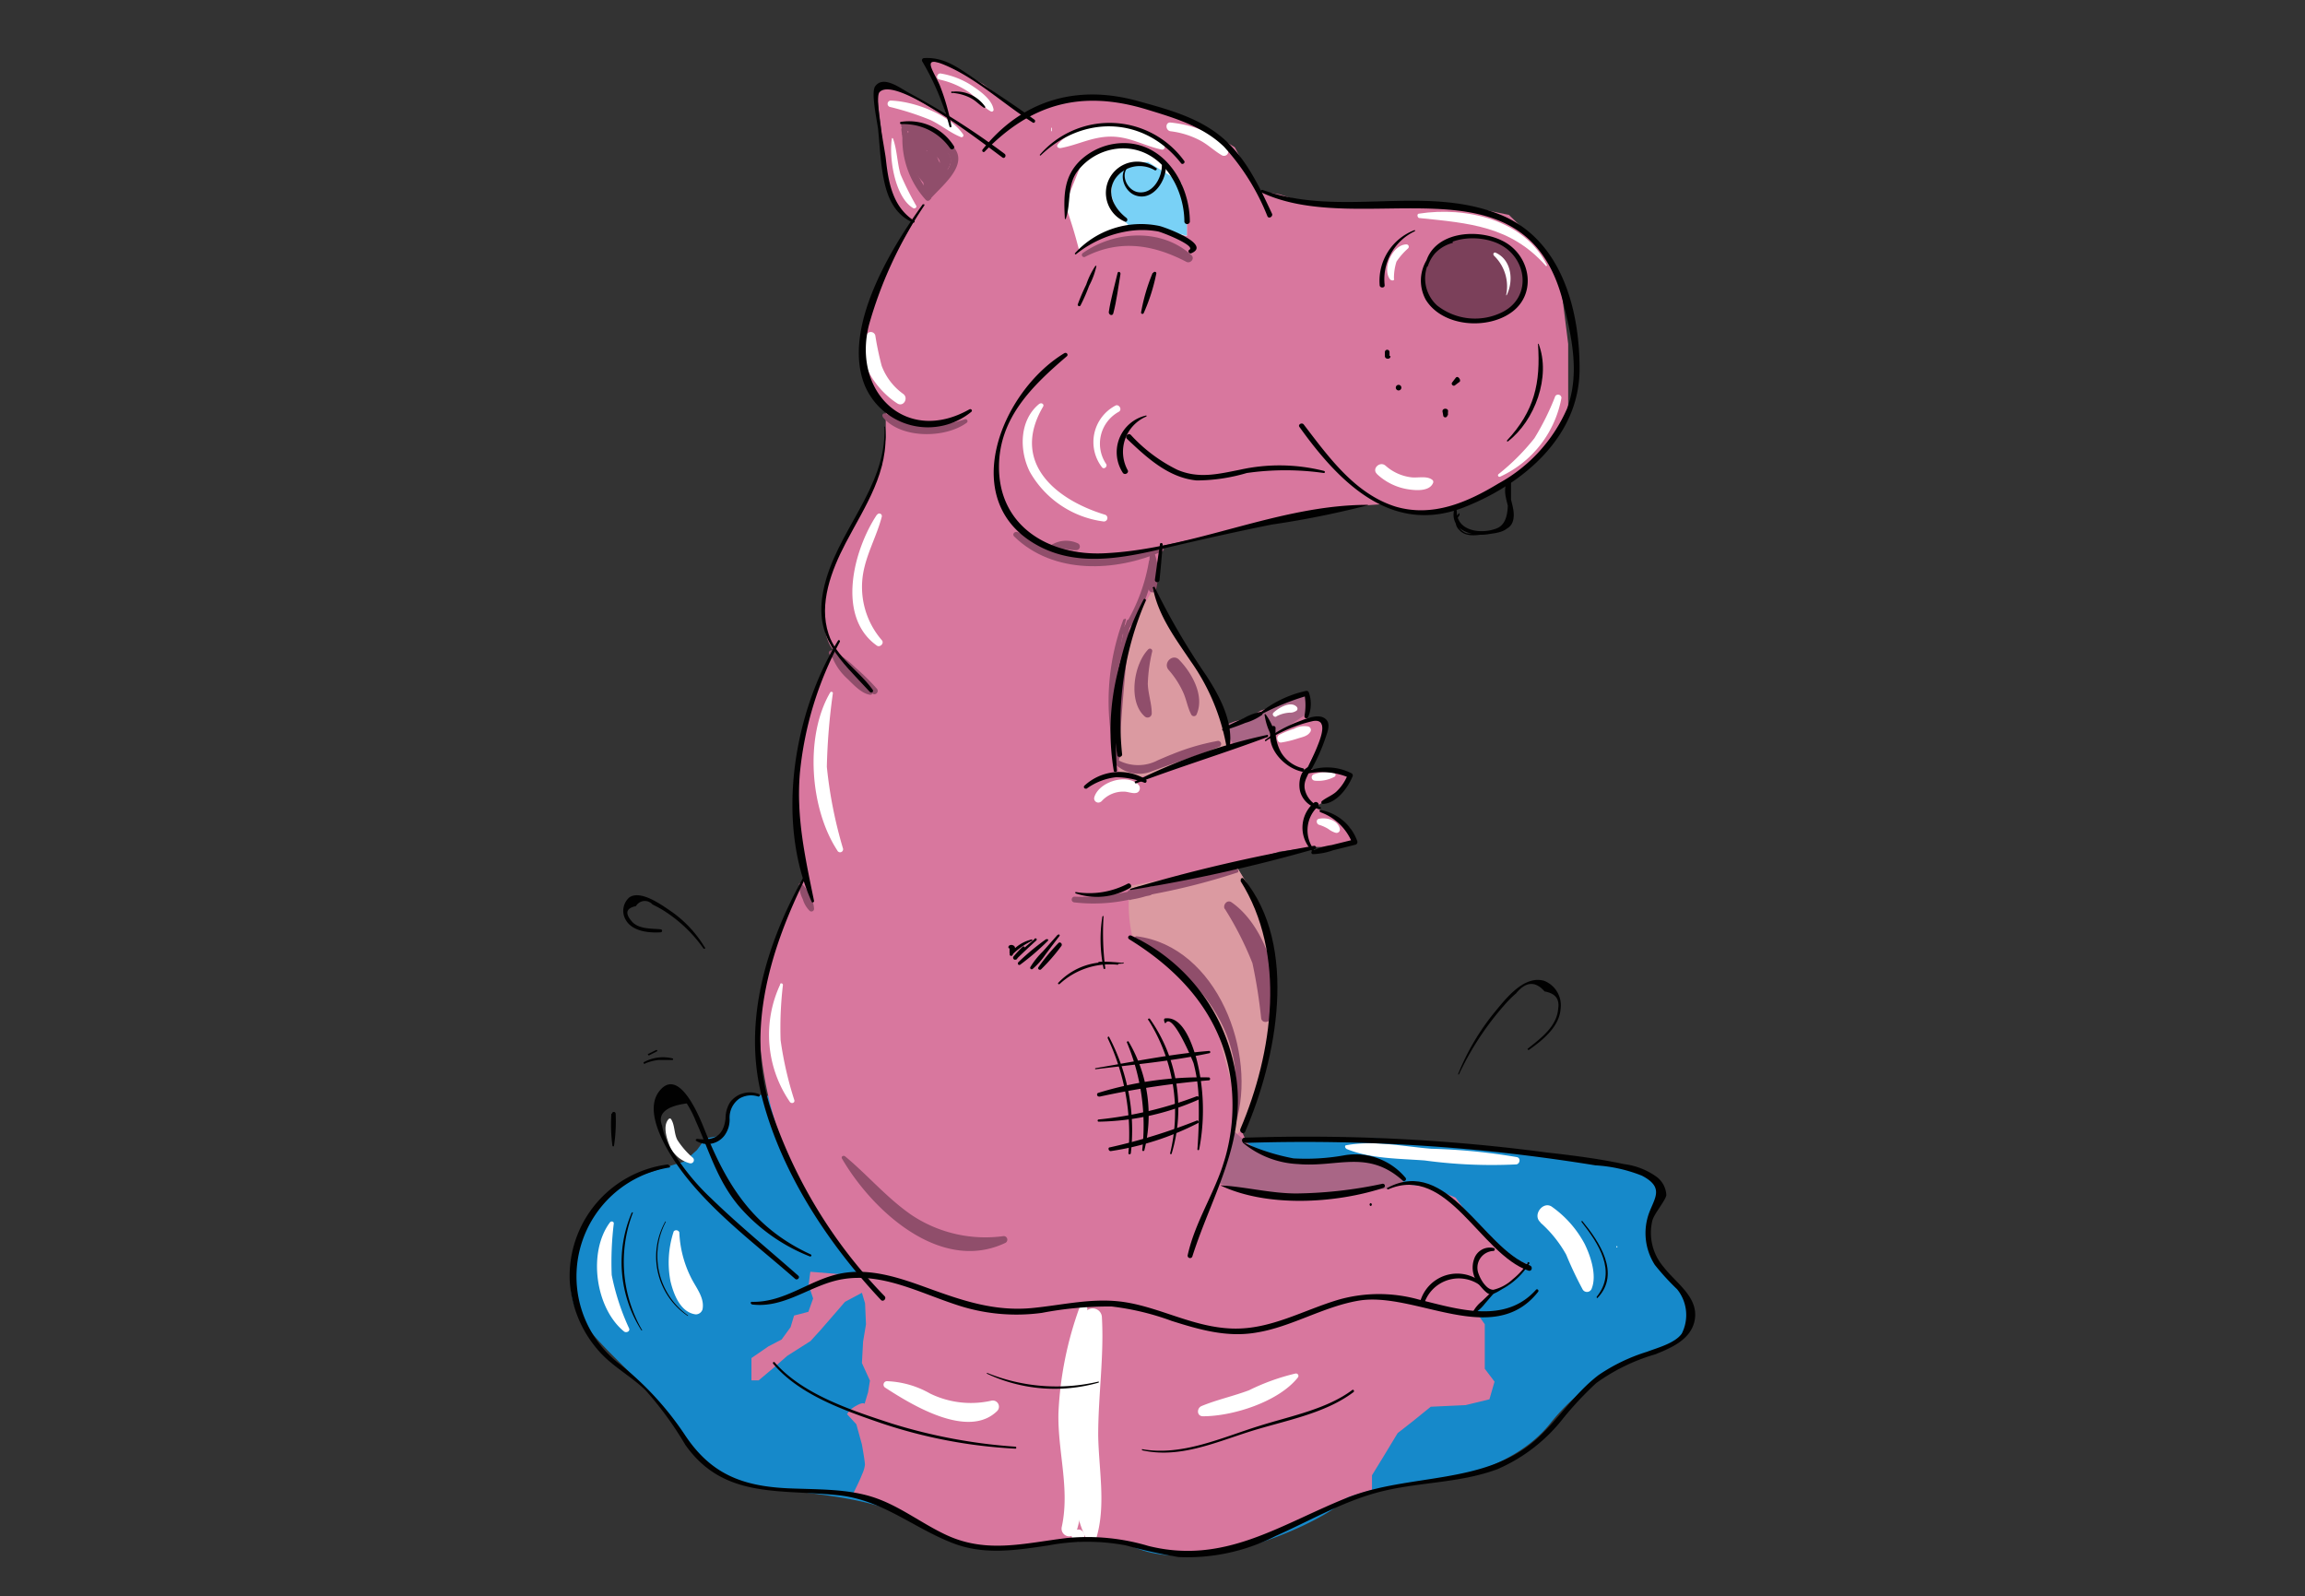 <svg id="illustration" xmlns="http://www.w3.org/2000/svg" viewBox="0 0 198.43 137.43"><rect x="0" y="0" width="198.43" height="137.43" fill="#333333" stroke="none"/><defs><style>.cls-1{fill:#1689ca;}.cls-2{fill:#d8779e;}.cls-3{fill:#db9aa1;}.cls-4{fill:#a96686;}.cls-5{fill:#fff;}.cls-6{fill:#7b405a;}.cls-7{fill:#79d1f6;}.cls-8{fill:#904e6b;}.cls-9{fill:#010101;}</style></defs><path class="cls-1" d="M65.78,94.31l-1.09-.16-1.22.38-.79,1.15-.09,1.24-.48.83L60.73,98,60,99l-1.11,1-1.36.41-3.12,1-1.8,1.21-2.19,2.61s-2.52,5-.52,8.12,6.09,5.84,8.41,9.66,3.77,4.66,10.25,5.39,8,1.41,10.6,2.8,4.56,2.52,12.85,1.44c6.28-.5,4.47,1.18,9.8,1.31s12-3.13,13.57-4.5,6.31-1.51,9.39-2.16,6.6-2.1,8.72-4.8a18.37,18.37,0,0,1,7.09-5.38c1.78-.64,5-1.08,5.1-3.93s-3.21-3-3.74-6.14,1.82-3.46.83-5.1-11.59-2.91-11.59-2.91L118.44,98l-11.09.32Z"/><path class="cls-2" d="M100,47l6.93-1.49,7.46-1.77,4.61-.34a8,8,0,0,0,4.16.81c2.15-.27,6.78-2.73,6.78-2.73l3.88-3.79L135,35.41V29.6l-.63-5-1.73-3.44L129.9,18.5l-4.34-.89-3.72-.12-5.22.19-4.12-.19-2.36-.76-1.84-.3-2-3.75-2.86-1.77L98.89,9.23l-3.22-.64L93,8.27l-3.49,1-1.36.68-3.49-2.7L83.05,6.4l-1.79-1-1.71-.18.77,1.36L81,8.25l.5,1.82-1.42-.84L78,8,76.72,7.4l-1.18.08,0,1.11.29,2.32L76,12.68l.28,2.44.42,1.61.93,1.58,1,.77-1.36,2.39-1.41,3.07L75,26.68l-.57,2.12-.19,1.85.38,2.21.89,1.57.74,1v2.23L75.92,40l-.51,1.47-1.36,2.75s-2.84,4-3.11,7.48.88,4.33.88,4.33-3.06,5.28-3.12,10.15a64.09,64.09,0,0,0,.62,9.31s-3.91,7.64-4,11.08a32.84,32.84,0,0,0,5.45,18.6c4.93,7.22,3.41,4.62,3.41,4.62l1.82.07,2.67.93,3.28,1.19,2.59.75,2.36.28,4.82-.49,2.86-.29h3.16l1.21.66,3.55,1.1,2.6.55h3l2.74-.74L113,113l3.2-1,2.22-.29,2.45.26,4.32,1.06H127l1.35-1.64,1.56-.78,1.7-1.73-2.3-.94-1.55-1.55-2.46-3.3-2.32-.94-2.08-.21-1.43-1.53-2.18-.6-2.46.1-2.74.22-3.23-.72-1.5-1-.45-1,1.21-3.06,1.07-4.48.35-2.7V82.16l-.74-2.62-.57-2-1.87-3.07,3.79-1.16,3-.4h1.65l1.8-.46-.4-1.18-1.4-1-1.65-.76,1.65-1,1.11-1.21.29-.6-1.86-.36-1.86-.14.94-1.76L114,63l-.36-1.18H112.5l.15-1.16-.15-1-2,.65-1.27.63-.71.24-1.1.63-1.09.28-.61.23-1.15-2.48-1.44-2.4-1.34-2L100,52.27l-.63-1.66.28-2.13Z"/><polygon class="cls-3" points="99.33 50.61 97.9 53.07 96.62 57.24 96.39 60.68 96 64.12 96.39 66.72 98.17 66.9 100.67 66.14 104.54 64.95 105.73 64.33 105.09 61.21 103.16 57.47 101.34 54.65 99.71 51.66 99.33 50.61"/><path class="cls-3" d="M97.29,76.26a11.8,11.8,0,0,0,.17,4.27,15.23,15.23,0,0,1,7.09,7.24l1.78,6.76L106.09,98l.81-.73,1.32-3.49,1-4,.35-5.26-.74-5-1.44-3.38-1-1.65Z"/><polygon class="cls-4" points="106.14 97.31 108 98.93 110.14 99.6 112.08 100.03 114.82 99.81 117.28 99.71 118.68 99.93 119.98 100.58 120.89 101.84 119.46 102.33 116.62 102.61 112.34 102.99 109.59 102.99 108.22 102.7 106.35 102.36 104.93 101.84 105.31 100.15 106.09 98.04 106.14 97.31"/><polygon class="cls-4" points="105.74 62.35 107.44 61.84 109.25 60.97 112.5 59.69 112.5 61.44 110.47 62.8 108.63 63.52 106.35 64.33 105.74 63.4 105.74 62.35"/><path class="cls-5" d="M92.9,21.56a40.94,40.94,0,0,0-1.21-3.95l1.47-3.67,2.3-1.26,1.39-.16,1.82.45,1.53,1,1.52,1.86.45,1.81v2.68l-1.86-.43-1.84-.27-2.1.27-1.48.43Z"/><path class="cls-6" d="M126.06,20.38A3.6,3.6,0,0,0,122.49,24c.1,1.74,1.29,3.74,4.46,3.66s4.68-2.22,4.45-3.61S130.21,20.19,126.06,20.38Z"/><polygon class="cls-7" points="97.35 19.59 96.16 18.35 95.65 16.73 95.8 15.31 97.14 14.12 98.83 13.94 101.3 15.48 102.17 17.61 102.17 20.29 100.31 19.86 98.47 19.59 97.35 19.59"/><path class="cls-2" d="M69.61,110.62l.39,1.16-.41,1.15-1.23.32-.3,1-.77,1.06-1.15.6-1.45,1v1.92h.62l1.32-1.11,1.14-1,2-1.27.83-.91L72,112.93l.74-.86,1.46-.78.27.91.08,1.8-.25,1.5-.1,1.84.69,1.51-.16,1-.3,1s-.1-.19-.71.16a2,2,0,0,0-.8.73l.8.87.48,1.74s.26,1.45.26,1.74a2.72,2.72,0,0,1-.26.86c-.13.39-.8,1.72-.8,1.72l2.62,1,3.17,1.43,3.18,1.71,3.57.58,3.85-.6,2.91-.3h2.92l3.57.83,3.92.48,4.27-.86,4.73-2.07,4-2,2-.63V127l1-1.63,1.21-2,1.28-1,1.57-1.27,3-.14,2.05-.5.44-1.52-.84-1.11V114l-.76-1.07h-1.78l-2.77-.74-3-.41h-2.65L113,113l-43.24-3.52Z"/><path class="cls-5" d="M92.92,112.59a30.58,30.58,0,0,0-1.8,9c-.09,3.33,1,6.53.29,9.83a.66.66,0,0,0,1.28.35c1-3.24-.17-5.54.1-8.76.29-3.5,1.08-6.8.81-10.37a.35.35,0,0,0-.68-.09Z"/><path class="cls-5" d="M94.4,132.34c.82-2.83.18-5.89.14-8.8,0-3.38.51-6.77.32-10.12a.79.79,0,0,0-1.55-.21c-.93,3.31-.84,6.91-.89,10.33,0,3-.29,6.19,1.09,8.92a.49.49,0,0,0,.89-.12Z"/><path class="cls-5" d="M92.6,131.73l-.1.05c-.58.28-.06,1.2.51.87l.1-.05c.57-.32.07-1.16-.51-.87Z"/><path class="cls-5" d="M52.51,105.23c-1.92,2.56-1.26,7.38,1.21,9.39.18.15.54,0,.44-.26a20.29,20.29,0,0,1-1.5-4.6,27.45,27.45,0,0,1,.18-4.44c0-.19-.24-.22-.33-.09Z"/><path class="cls-5" d="M58,106a8.49,8.49,0,0,0-.28,4.3c.28,1.16.87,2.68,2.17,2.85a.61.61,0,0,0,.59-.44c.19-1-.56-1.85-1-2.74a9.58,9.58,0,0,1-1-3.89A.29.29,0,0,0,58,106Z"/><path class="cls-5" d="M76.21,119.46c2.26,1.47,7.14,4.47,9.64,2a.53.53,0,0,0-.51-.88,8,8,0,0,1-5.28-.62,8.1,8.1,0,0,0-3.7-1.06.3.3,0,0,0-.15.56Z"/><path class="cls-5" d="M103.57,121.92c2.57,0,6.51-1.25,8.16-3.34a.21.21,0,0,0-.2-.34,18.68,18.68,0,0,0-4,1.44c-1.35.51-2.76.81-4.09,1.36-.43.18-.43.88.12.88Z"/><path class="cls-5" d="M132.6,105.24a10.5,10.5,0,0,1,2.23,2.77,32,32,0,0,0,1.42,3,.43.43,0,0,0,.78-.1c.45-1.14-.1-2.79-.62-3.84a9.24,9.24,0,0,0-2.79-3.17c-.76-.57-1.74.7-1,1.33Z"/><path class="cls-5" d="M139.19,107.38a.05.05,0,0,0,0-.1.05.05,0,1,0,0,.1Z"/><path class="cls-5" d="M115.9,98.9c2.07.86,4.52.83,6.75,1a43,43,0,0,0,7.85.34c.33,0,.46-.55.08-.63a51.82,51.82,0,0,0-7.37-.72c-2.39-.19-4.94-.75-7.31-.3-.16,0-.12.24,0,.29Z"/><path class="cls-5" d="M76.59,9.2a24.32,24.32,0,0,1,3.51,1.13c.92.43,1.7,1.11,2.64,1.48a.16.16,0,0,0,.18-.23c-1.16-1.73-4.25-2.87-6.26-2.92a.28.28,0,0,0-.07.54Z"/><path class="cls-5" d="M80.83,6.84a7.18,7.18,0,0,1,2.55,1.07c.69.47,1.2,1.3,1.92,1.68a.16.16,0,0,0,.23-.18c-.14-.82-1.08-1.51-1.73-1.95A7,7,0,0,0,81,6.33c-.33-.06-.48.44-.14.51Z"/><path class="cls-5" d="M76.78,11.92c-.27,1.66.26,5.08,1.84,6,.12.07.32-.05.26-.2A25.71,25.71,0,0,1,77.52,15c-.29-1-.29-2.1-.65-3.09,0,0-.09-.05-.09,0Z"/><path class="cls-5" d="M90.49,11v.29s.05,0,.06,0V11s-.07,0-.07,0Z"/><path class="cls-5" d="M91.23,12.76c1.53-.26,2.78-1,4.41-1s2.86.8,4.38,1.12a.22.22,0,0,0,.2-.36c-1.74-2.23-7.39-2.29-9.17-.08a.18.18,0,0,0,.18.29Z"/><path class="cls-5" d="M100.78,11.3a7.32,7.32,0,0,1,2.53.79c.69.36,1.23.91,1.9,1.29a.37.37,0,0,0,.49-.5c-1-1.5-3.25-2.16-4.92-2.33-.49-.05-.47.69,0,.75Z"/><path class="cls-5" d="M120,24a4.66,4.66,0,0,1,.22-1.48,5.91,5.91,0,0,1,1-1.14.2.2,0,0,0-.14-.34c-1.18,0-2.13,2.07-1.42,3,.09.12.34.15.36,0Z"/><path class="cls-5" d="M122.19,18.77c4.28.44,7.86.69,10.89,4.12,0,.05.11,0,.09-.07-1.93-3.92-7-5.05-11-4.43-.23,0-.15.36,0,.38Z"/><path class="cls-5" d="M128.6,22a3.65,3.65,0,0,1,1.06,3.4s0,.05.05,0c.59-1.19.45-3-.94-3.64a.14.14,0,0,0-.17.22Z"/><path class="cls-5" d="M133.89,34.1a22.29,22.29,0,0,1-1.8,3.63A19.22,19.22,0,0,1,129,40.82a.13.13,0,0,0,.13.22,9.3,9.3,0,0,0,5.29-6.79.29.29,0,0,0-.53-.15Z"/><path class="cls-5" d="M96,34.93a3.55,3.55,0,0,0-1.13,5.3c.17.21.49-.06.36-.28a3.13,3.13,0,0,1,1.08-4.5c.34-.19,0-.72-.31-.52Z"/><path class="cls-5" d="M89.5,34.74c-1.75,1.39-1.78,4-.85,5.87A8.56,8.56,0,0,0,95,44.89a.3.3,0,0,0,.16-.57C90.79,43,87,39.76,89.8,35c.11-.2-.14-.36-.3-.24Z"/><path class="cls-5" d="M77.74,33.9a5.24,5.24,0,0,1-1.84-2.41,25.93,25.93,0,0,1-.55-2.62.4.4,0,0,0-.73-.09c-1.13,2.16.88,4.84,2.63,5.95.53.34,1-.48.49-.83Z"/><path class="cls-5" d="M118.55,40.82a5.05,5.05,0,0,0,2.6,1.29c.65.11,1.89.23,2.21-.52a.22.22,0,0,0-.07-.29c-.47-.36-1.24-.14-1.8-.21a4.06,4.06,0,0,1-2.21-1c-.5-.43-1.22.28-.73.72Z"/><path class="cls-5" d="M75.49,44.31c-2,3-3.53,8.77,0,11.27.26.18.64-.19.44-.45a7,7,0,0,1-1.62-5.79c.3-1.71,1.17-3.2,1.6-4.86a.22.22,0,0,0-.4-.17Z"/><path class="cls-5" d="M71.47,59.61c-2.21,3.77-1.75,10,.61,13.6a.26.26,0,0,0,.48-.2,38,38,0,0,1-1.38-7,54,54,0,0,1,.52-6.34c0-.12-.17-.16-.23-.06Z"/><path class="cls-5" d="M67.18,84.72A10.21,10.21,0,0,0,68,94.86c.13.18.45.09.38-.16a30.37,30.37,0,0,1-1.18-5.16,31.47,31.47,0,0,1,.2-4.75.14.14,0,0,0-.26-.07Z"/><path class="cls-5" d="M57.59,96.31c-.54.52-.23,1.59,0,2.18a2.6,2.6,0,0,0,1.79,1.65.28.28,0,0,0,.27-.47,7,7,0,0,1-1.34-1.54c-.29-.56-.21-1.28-.54-1.79a.13.13,0,0,0-.21,0Z"/><path class="cls-5" d="M94.81,69a2.49,2.49,0,0,1,2-.85c.37,0,1.14.38,1.3-.18a.43.43,0,0,0-.11-.42c-1-1-3.42-.25-3.8,1.1a.36.36,0,0,0,.59.35Z"/><path class="cls-5" d="M110.3,63.92a9,9,0,0,0,1.43-.35c.41-.13.84-.19,1.08-.58a.31.31,0,0,0-.18-.45,1.84,1.84,0,0,0-1.23.2,8,8,0,0,0-1.28.52c-.29.16-.18.7.18.66Z"/><path class="cls-5" d="M109.86,61.68a2.79,2.79,0,0,1,1.13-.33,1,1,0,0,0,.65-.19.23.23,0,0,0,0-.3c-.52-.57-1.6.1-2,.48-.19.17.05.45.26.34Z"/><path class="cls-5" d="M113.13,67.2a3,3,0,0,0,1.77-.34.18.18,0,0,0,0-.29,3,3,0,0,0-1.8.09.28.28,0,0,0,.07.54Z"/><path class="cls-5" d="M113.54,71a3.45,3.45,0,0,1,.81.36,1.9,1.9,0,0,0,.63.33.29.29,0,0,0,.36-.35c-.17-.74-1.14-1-1.8-.85-.27.06-.22.43,0,.51Z"/><path class="cls-8" d="M97.32,77.45a8.77,8.77,0,0,0,2.27-.65c.3-.11.16-.59-.13-.48a8.94,8.94,0,0,0-2.19,1c-.07,0-.06.18,0,.17Z"/><path class="cls-8" d="M97.3,77.2A15.4,15.4,0,0,1,99,77.1L98.7,77l.08,0c.41.3.81-.53.27-.65a2.35,2.35,0,0,0-1.88.3c-.2.14-.16.53.13.5Z"/><path class="cls-8" d="M92.38,77.67a14.33,14.33,0,0,0,6.06-.55,56.47,56.47,0,0,0,8.06-2c.14,0,.14-.29,0-.28-4.74.3-9.22,2.58-14,2.35-.27,0-.34.42-.07.47Z"/><path class="cls-8" d="M97.75,81c2.51,1.79,4.86,3,6.61,5.72,2.09,3.17,2.35,6.29,1.85,10,0,.11.13.15.16,0,1.89-6-1.55-15.23-8.52-16.12-.23,0-.25.28-.1.38Z"/><path class="cls-8" d="M72.49,99.75c2.62,4.49,8.49,9.9,14.07,7.24a.31.31,0,0,0-.16-.58,11.46,11.46,0,0,1-7.89-1.79c-2.12-1.45-3.79-3.44-5.75-5.07-.15-.12-.38,0-.27.2Z"/><path class="cls-8" d="M90.45,47.26a10.17,10.17,0,0,0,1.1,0c.38,0,.75.13,1.12.1a.31.31,0,0,0,.15-.57,2.39,2.39,0,0,0-2.48.24c-.11.1,0,.25.11.26Z"/><path class="cls-8" d="M87.31,46.19c3.39,3.29,8.72,3.05,12.78,1.26.21-.09.06-.45-.16-.37-4.38,1.61-8.21.47-12.32-1.27-.24-.11-.52.17-.3.38Z"/><path class="cls-8" d="M76,35.91c1.55,1.88,5.36,1.84,7.21.49a.17.17,0,0,0-.13-.31,10,10,0,0,1-3.69.5,20.22,20.22,0,0,1-3.22-1,.18.18,0,0,0-.17.29Z"/><path class="cls-8" d="M71.42,56.39c.56.58,1.28,1,1.89,1.57s1.21,1.12,1.78,1.72c.25.26.64-.13.39-.4a19.86,19.86,0,0,0-1.85-1.82A9,9,0,0,0,71.68,56c-.22-.09-.45.16-.26.35Z"/><path class="cls-8" d="M71.6,56.45a5,5,0,0,0,1.37,2c.5.49,1.21,1.27,1.94,1.36.22,0,.33-.26.24-.43a2.67,2.67,0,0,0-.84-.76,11,11,0,0,1-.88-.79,17.5,17.5,0,0,0-1.66-1.56c-.08-.06-.2,0-.17.13Z"/><path class="cls-8" d="M68.8,76.16a2.89,2.89,0,0,0,.31,1.25,2.33,2.33,0,0,0,.59,1,.23.23,0,0,0,.38-.16,2.42,2.42,0,0,0-.36-1.15A2.86,2.86,0,0,0,69,76.07a.13.13,0,0,0-.23.09Z"/><path class="cls-8" d="M99,47.64a5.28,5.28,0,0,0,0,1.43c0,.54-.05,1.08-.11,1.62,0,.35.56.43.62.08a5.34,5.34,0,0,0-.13-3.17.19.19,0,0,0-.33,0Z"/><path class="cls-8" d="M98.9,48.37a15.56,15.56,0,0,1-2.33,5.9.2.2,0,0,0,.32.24,11.35,11.35,0,0,0,2.46-6.14c0-.29-.42-.29-.45,0Z"/><path class="cls-8" d="M97,53.44a31.76,31.76,0,0,0-1.1,11.92.22.22,0,0,0,.44,0c.16-4,.6-7.91.92-11.88a.13.13,0,0,0-.26,0Z"/><path class="cls-8" d="M95.9,65.67a2.94,2.94,0,0,0,3.28.72c1.89-.7,3.88-1.34,5.75-2.09a.26.26,0,0,0-.14-.51,19.41,19.41,0,0,0-3.88,1.14c-.42.16-.82.34-1.22.51a3.65,3.65,0,0,1-3.55-.07c-.19-.08-.41.15-.24.3Z"/><path class="cls-8" d="M96.72,53.3A20.07,20.07,0,0,0,96,65.1c.08.33.55.18.5-.14a29.92,29.92,0,0,1,.43-11.62.08.08,0,1,0-.16,0Z"/><path class="cls-8" d="M98.86,55.89c-1.25,1.26-1.78,4.49-.32,5.78a.36.36,0,0,0,.61-.25c0-.85-.31-1.69-.34-2.55a13.78,13.78,0,0,1,.38-2.79.2.2,0,0,0-.33-.19Z"/><path class="cls-8" d="M100.62,57.69a7.74,7.74,0,0,1,1.23,1.9c.29.63.38,1.32.71,1.94a.26.26,0,0,0,.44,0c.73-1.61-.38-3.58-1.49-4.73-.56-.59-1.44.3-.89.89Z"/><path class="cls-8" d="M105.43,78.22a28.06,28.06,0,0,1,2.39,4.7,44.69,44.69,0,0,1,.75,4.75c.09.45.71.36.84,0,1.14-3.21-.65-8.12-3.4-10-.37-.25-.76.23-.58.58Z"/><path class="cls-8" d="M77.69,11.6a7.81,7.81,0,0,0,2,5.6c.23.27.61-.12.39-.39a13.36,13.36,0,0,1-2.26-5.23.09.09,0,0,0-.18,0Z"/><path class="cls-8" d="M80.12,17.1c.85-1,3.11-2.73,2.14-4.22-.75-1.17-3.08-2.72-4.49-2.32a.26.26,0,0,0-.12.43,3.2,3.2,0,0,0,1.24.57A8.28,8.28,0,0,1,81,12.64c.83.58,1.16,1.2.47,2.12-.53.71-1,1.41-1.57,2.13-.11.16.14.35.27.21Z"/><path class="cls-8" d="M77.59,11.12a8.27,8.27,0,0,0,.73,2.61A5,5,0,0,0,79.79,16c.21.14.45-.09.4-.31A11.74,11.74,0,0,0,79,13.5c-.4-.81-.68-1.66-1-2.49-.08-.2-.42-.1-.4.11Z"/><path class="cls-8" d="M79.86,16.16c.71-.62,2.42-1.66,1.9-2.79a4.86,4.86,0,0,0-2.85-2.23.69.69,0,0,0-.84.84,35.94,35.94,0,0,0,1.43,3.6c.36.74,1.48.09,1.1-.65a12.24,12.24,0,0,1-1.21-3.32l-1,.77a8.57,8.57,0,0,1,2.28,1.15c.55.53,0,.82-.34,1.29s-.54.72-.8,1.08c-.15.21.16.41.33.26Z"/><path class="cls-8" d="M80.06,16.21a1.74,1.74,0,0,0,1.36-1.49.55.55,0,0,0-.27-.48c-.33-.17-.4-.64-.58-.93a.65.65,0,0,0-1.19.5,1.67,1.67,0,0,0,1.28,1.12l-.29-.52a2.44,2.44,0,0,1-.67.94c-.39.29-.19,1,.36.86Z"/><path class="cls-8" d="M79.93,16.93a4.18,4.18,0,0,0,1.43-1.31c.55-.81-.74-1.53-1.3-.76a4.05,4.05,0,0,0-.64,1.68.35.35,0,0,0,.51.39Z"/><path class="cls-8" d="M81.24,15.58a.8.8,0,0,1,.25-.4.48.48,0,0,0-.68-.68,1.22,1.22,0,0,0-.43,1,.44.44,0,0,0,.86.12Z"/><path class="cls-8" d="M93.39,22.12c3-1.55,5.9-1.06,8.74.42.35.18.75-.28.44-.57-2.59-2.37-6.65-2.1-9.36-.18a.19.19,0,0,0,.18.33Z"/><path class="cls-9" d="M79.45,17.57c-2.75,3.8-7,10.72-5,15.62a5.9,5.9,0,0,0,9.17,2.26c.12-.1,0-.29-.17-.21C78,38.32,73.36,33.75,74.8,28a35.69,35.69,0,0,1,4.77-10.31.07.07,0,1,0-.12-.07Z"/><path class="cls-9" d="M78.69,19c-1.85-1.2-2.21-3.3-2.43-5.32-.07-.71-1-5.29-.54-5.75,1.42-1.51,9.39,4.78,10.58,5.63.19.14.37-.18.18-.32A65.12,65.12,0,0,0,78.26,8c-.72-.38-2.21-1.56-2.92-.57-.39.55.2,3.13.26,3.76.12,1.23.18,2.47.38,3.69.29,1.8.85,3.48,2.6,4.28a.11.11,0,0,0,.11-.19Z"/><path class="cls-9" d="M81.91,10.89a18.6,18.6,0,0,0-1-3.53c-.56-1.32-1.87-2.88,1-1.5,2.48,1.19,4.66,3.22,7,4.69.15.1.28-.14.14-.25C87.28,9,85.48,7.86,83.72,6.66,82.4,5.76,81.21,4.9,79.55,5a.19.19,0,0,0-.16.28,22,22,0,0,1,2.35,5.62.09.09,0,0,0,.17,0Z"/><path class="cls-9" d="M84.77,13.05c4-4.14,8.34-5.32,13.9-3.64,2.39.73,4.85,1.44,6.69,3.21a19.57,19.57,0,0,1,3.75,6c.13.26.51,0,.39-.23-1.11-2.38-2.3-4.92-4.38-6.63s-4.74-2.39-7.19-3.07C92.72,7.25,88,8.6,84.59,12.87c-.1.13.06.3.18.18Z"/><path class="cls-9" d="M108.56,16.55c8.7,4.14,22.75-3.48,26,9.45.75,3,1.46,6.18.34,9.18A13.51,13.51,0,0,1,129,41.62c-2.69,1.63-5.66,2.92-8.83,2-3.52-1.09-5.8-4.29-7.93-7.07-.16-.22-.54,0-.37.21,3.45,4.82,8,9.42,14.32,6.85,5-2,9.82-6.08,9.79-11.9,0-5.28-1.68-11.26-7-13.3-6.54-2.52-13.67.33-20.28-2.06-.14-.05-.24.18-.1.25Z"/><path class="cls-9" d="M121.77,19.81a4.67,4.67,0,0,0-3,4.73c0,.28.46.28.43,0a4.57,4.57,0,0,1,2.59-4.63c.06,0,0-.13,0-.1Z"/><path class="cls-9" d="M125,20.82a3.42,3.42,0,0,0-2.25,5c1.46,2.34,5.37,2.6,7.46,1s1.54-4.76-.7-6-6.22-.91-6.82,2a.12.12,0,0,0,.24.06c.77-2.28,3.63-2.78,5.67-2.06,2.89,1,3.48,4.85.54,6.14a5.27,5.27,0,0,1-5.43-.67,3.15,3.15,0,0,1,1.32-5.37.05.05,0,1,0,0-.1Z"/><path class="cls-9" d="M125.63,44.16a1,1,0,0,0,0,1.47c.75.82,2.17.3,3.09.17.72-.11,1.41-.29,1.56-1.1.21-1.1-.63-2.13-.18-3.22l-.37,0c0,1.15.46,3.46-.87,4s-3.48.26-3.45-1.5c0-.13-.23-.17-.25,0-.29,1.74,1.7,2.24,3,2,.66-.1,1.6-.18,1.87-.9a4.79,4.79,0,0,0,.05-1.56v-2a.19.19,0,0,0-.37,0c-.42,1,.23,1.92.23,2.95s-1.05,1.11-1.88,1.27a3.77,3.77,0,0,1-1.82.16c-.61-.21-1.1-1-.59-1.55,0,0,0-.08,0-.05Z"/><path class="cls-9" d="M117.73,43.46c-7.71,0-15,3.82-22.69,4.17C90.35,47.85,86,45.35,86,40.2c0-4.22,2.88-7,5.84-9.53.15-.12,0-.37-.21-.27-5.49,3.32-9.39,12.94-2.07,16.68,3.65,1.86,7.86.8,11.61-.1,2.76-.65,5.52-1.26,8.3-1.82a79.86,79.86,0,0,0,8.31-1.67s0,0,0,0Z"/><path class="cls-9" d="M76.14,36.78c.18,5.3-4.22,9-5.25,14-.86,4.14,1.42,6,4,8.79.12.12.35,0,.24-.19-1.19-1.67-3.13-2.77-3.8-4.8-.87-2.61.26-5.51,1.46-7.81,1.7-3.25,3.76-6.13,3.41-10,0-.06-.1-.06-.1,0Z"/><path class="cls-9" d="M72.16,55.12c-3.86,6.27-5.39,15.62-2.28,22.52.05.12.22,0,.2-.08-.76-3.72-1.54-7.18-1.22-11a29.92,29.92,0,0,1,3.45-11.33c0-.1-.09-.19-.15-.09Z"/><path class="cls-9" d="M69.23,75.4c-3.22,5.72-5.31,12.48-3.65,19s5.67,12.62,10.25,17.5c.2.22.52-.11.32-.32a42.34,42.34,0,0,1-9.91-16.48c-2-6.75.15-13.57,3.16-19.64a.1.1,0,1,0-.17-.1Z"/><path class="cls-9" d="M64.69,112.29c2.9.39,5.15-1.75,7.91-2.18,3.38-.54,6.55,1.17,9.66,2.19a16.28,16.28,0,0,0,7.43.72,30.88,30.88,0,0,1,6-.55,22.53,22.53,0,0,1,5.17,1.24c2.4.76,4.79,1.45,7.33,1,3-.49,5.72-2.22,8.76-2.74,4.85-.83,11.6,4.15,15.46-.76.1-.13-.07-.3-.18-.18-2.68,3-6.77,1.65-10.1.84a12.75,12.75,0,0,0-6.85,0c-3.06.9-5.87,2.59-9.15,2.5s-6.06-1.73-9.15-2.25c-2.79-.47-5.43.23-8.2.49-3.24.29-6-.67-9-1.76-2.29-.83-4.71-1.66-7.18-1.26-2.8.46-4.94,2.55-7.88,2.48-.13,0-.12.18,0,.19Z"/><path class="cls-9" d="M99.85,46.92c-.16,1-.29,2-.43,3a.2.2,0,1,0,.4,0c.1-1,.2-2,.27-3.06,0-.13-.22-.17-.24,0Z"/><path class="cls-9" d="M99.26,50.64c.45,2.36,1.93,4.33,3.25,6.29a18.23,18.23,0,0,1,3.09,7.44.14.14,0,0,0,.26,0c.32-2.21-.82-4.37-2-6.19a59.88,59.88,0,0,1-4.45-7.62c0-.11-.21,0-.19.08Z"/><path class="cls-9" d="M106.78,75.82c4,6.33,2.8,14.8,0,21.37-.12.27.29.52.41.24,2.71-6.24,4.64-16-.13-21.79-.11-.13-.32,0-.23.18Z"/><path class="cls-9" d="M97.18,80.84c4.79,2.94,8.33,7.06,8.86,12.87a16.53,16.53,0,0,1-1,7.27c-.9,2.39-2.25,4.58-2.8,7.09a.21.21,0,0,0,.4.11c1.77-5.55,4.85-10.09,3.66-16.17a15.94,15.94,0,0,0-8.92-11.47c-.2-.08-.37.18-.18.3Z"/><path class="cls-9" d="M105.09,102.06c4,1.89,9.88,1.55,14,.2a.18.18,0,0,0-.1-.35,37.34,37.34,0,0,1-7.38.83c-2.21,0-4.34-.57-6.54-.7,0,0,0,0,0,0Z"/><path class="cls-9" d="M119.5,102.39c5.13-2.22,7.93,5.56,12.09,7,.28.09.39-.34.12-.45-4.07-1.49-7.07-9.46-12.28-6.68-.09,0,0,.16.07.13Z"/><path class="cls-9" d="M131.52,108.73a6.66,6.66,0,0,1-1.3,1.4,3.71,3.71,0,0,1-1.66.9c-.59,0-1.09-.86-1.26-1.34a1.44,1.44,0,0,1,1.25-2,.13.13,0,0,0,0-.26,1.42,1.42,0,0,0-1.64.93,2.2,2.2,0,0,0,.43,2.23c.18.23.62.77.92.83s.91-.37,1.15-.5a6.21,6.21,0,0,0,2.24-2.14c.06-.1-.09-.18-.16-.09Z"/><path class="cls-9" d="M128.5,111.12l-.93.9a3,3,0,0,0-.74.86.11.11,0,0,0,.14.15,3.45,3.45,0,0,0,.84-.78l.86-1a.12.12,0,0,0-.17-.17Z"/><path class="cls-9" d="M128.23,111.16a3.31,3.31,0,0,0-6,1,.19.19,0,0,0,.36.1,3.13,3.13,0,0,1,5.46-1c.07.08.21,0,.15-.12Z"/><path class="cls-9" d="M107,98.38a8,8,0,0,0,4.74,1.83c3.41.3,6-1.27,9,1.41a.17.17,0,0,0,.25-.24,5.61,5.61,0,0,0-5.23-1.93,18.66,18.66,0,0,1-4.41.27A18.54,18.54,0,0,1,107,98.33a0,0,0,0,0,0,0Z"/><path class="cls-9" d="M91.05,80.47,89.78,81.9a7,7,0,0,0-1.08,1.35.13.13,0,0,0,.2.16A6.32,6.32,0,0,0,90,82.17c.4-.53.79-1.06,1.2-1.58.06-.08,0-.2-.11-.12Z"/><path class="cls-9" d="M91.11,81.19a17,17,0,0,0-1.72,2.08c-.09.15.11.28.23.18a16.52,16.52,0,0,0,1.74-2c.15-.18-.1-.43-.25-.26Z"/><path class="cls-9" d="M90.07,80.84a20.22,20.22,0,0,0-2.41,2c-.09.11,0,.29.16.21A21.45,21.45,0,0,0,90.2,81c.09-.08,0-.21-.13-.13Z"/><path class="cls-9" d="M89.05,80.85c-.59.51-1.18,1-1.79,1.52l.24.24a9.33,9.33,0,0,0,.69-1c.06-.09-.07-.19-.15-.11a10.21,10.21,0,0,0-.78.83c-.14.16.08.4.24.24.56-.55,1.13-1.08,1.71-1.61.1-.1,0-.24-.16-.15Z"/><path class="cls-9" d="M88.79,80.88a3.32,3.32,0,0,0-1.85,1.22c-.09.14.13.27.22.13s.46-.74,0-.87c-.2-.06-.42.07-.33.27,0,0,.09,0,.08,0l0,.44.15.2A6.2,6.2,0,0,1,88.82,81c.08,0,.05-.15,0-.13Z"/><path class="cls-9" d="M96.75,56.07a21,21,0,0,0-.87,10.28c0,.15.28.12.28,0A32,32,0,0,1,97,56.13a.11.11,0,0,0-.21-.06Z"/><path class="cls-9" d="M94.9,78.9A12.38,12.38,0,0,0,95,83.36c0,.08.16.07.15,0A23.59,23.59,0,0,1,95,78.9c0-.06-.08-.06-.09,0Z"/><path class="cls-9" d="M96.62,82.89a13.93,13.93,0,0,0-2-.09c-.08,0-.11.13,0,.15a14.14,14.14,0,0,0,2.06,0,.05.05,0,0,0,0-.1Z"/><path class="cls-9" d="M96.29,82.94a5.64,5.64,0,0,0-5.18,1.66c-.07.07,0,.17.11.11a6.39,6.39,0,0,1,5-1.66c.06,0,.08-.1,0-.11Z"/><path class="cls-9" d="M100.34,88.09c.59-1.06,2.4,3.38,2.41,3.44a13.53,13.53,0,0,1,.42,2.61,40.82,40.82,0,0,1-.09,4.82.08.08,0,0,0,.15,0,17.82,17.82,0,0,0-.24-7.86c-.35-1.17-1.14-3.64-2.69-3.43-.07,0-.1.1-.09.16l.05.23a0,0,0,0,0,.08,0Z"/><path class="cls-9" d="M98.86,87.81a14.85,14.85,0,0,1,1.87,11.48.07.07,0,0,0,.14,0A13.39,13.39,0,0,0,99,87.72c-.07-.1-.22,0-.16.09Z"/><path class="cls-9" d="M97.29,89.78a0,0,0,0,0,0,0s0,0,0,0Z"/><path class="cls-9" d="M97,89.71A18.53,18.53,0,0,1,98.33,99c0,.11.16.13.19,0a12.47,12.47,0,0,0-1.36-9.33c0-.07-.16,0-.13,0Z"/><path class="cls-9" d="M95.36,89.38a19.25,19.25,0,0,1,1.78,9.89c0,.14.19.13.21,0a17.23,17.23,0,0,0-1.87-10c0-.08-.16,0-.12.07Z"/><path class="cls-9" d="M94.27,92.05c3.26-.4,6.6-.69,9.82-1.38a.1.1,0,0,0,0-.2c-3.28.26-6.57.94-9.81,1.49a0,0,0,0,0,0,.09Z"/><path class="cls-9" d="M94.64,94.41A71.86,71.86,0,0,1,104.08,93a.13.13,0,0,0,0-.25,30,30,0,0,0-9.53,1.33c-.19.05-.11.36.09.31Z"/><path class="cls-9" d="M94.59,96.56a22,22,0,0,0,8.57-1.89.17.17,0,0,0-.13-.3,33.07,33.07,0,0,1-8.44,2c-.13,0-.13.2,0,.19Z"/><path class="cls-9" d="M95.64,99.09a24.12,24.12,0,0,0,7.5-2.41c.11-.07,0-.27-.1-.22a49.12,49.12,0,0,1-7.49,2.31c-.21,0-.12.36.09.32Z"/><path class="cls-9" d="M91.74,18.87c.47-1.34.11-2.77.92-4a5,5,0,0,1,4-2.1c3.34,0,5.29,3.34,5.3,6.33a.24.24,0,0,0,.47,0c0-3.16-2.06-6.66-5.51-6.78A5.49,5.49,0,0,0,93,13.81c-1.47,1.42-1.43,3.13-1.33,5a.05.05,0,0,0,.1,0Z"/><path class="cls-9" d="M92.59,21.92a9.61,9.61,0,0,1,4.41-2,7.73,7.73,0,0,1,2.67,0c.35.06,3.3,1.23,2.72,1.58-.19.12,0,.38.17.3,1.8-.77-2.35-2.27-2.76-2.35a7.7,7.7,0,0,0-7.27,2.36s0,.11.06.07Z"/><path class="cls-9" d="M99.49,14.44a2.69,2.69,0,1,0-2.65,4.64c.2.07.28-.21.13-.32-1-.77-1.76-2.06-1-3.32a2.56,2.56,0,0,1,3.43-.79.12.12,0,0,0,.12-.21Z"/><path class="cls-9" d="M97.2,14.18c-1,.64-.5,2.22.49,2.62,1.52.6,2.73-1.23,2.68-2.54a.18.18,0,0,0-.35,0c0,1-.74,2.45-2,2.29-1-.12-1.67-1.6-.8-2.27.06,0,0-.14-.06-.1Z"/><path class="cls-9" d="M119.62,30.65l0-.34a.2.2,0,0,0-.4,0l0,.34c0,.31.51.31.48,0Z"/><path class="cls-9" d="M120.4,33.61a.24.24,0,0,0,0-.48.24.24,0,0,0,0,.48Z"/><path class="cls-9" d="M124.65,35.75l0-.28c.11-.38-.56-.38-.46,0l.05.28a.18.18,0,0,0,.36,0Z"/><path class="cls-9" d="M125.32,32.52l-.32.42c-.1.14.1.34.24.24s.28-.21.42-.32-.14-.58-.34-.34Z"/><path class="cls-9" d="M132.4,29.6c.24,3.38-.31,5.79-2.67,8.32,0,0,0,.13.07.09,2.33-1.78,3.74-5.6,2.65-8.42,0,0-.06,0,0,0Z"/><path class="cls-9" d="M94.32,22.86a6.77,6.77,0,0,0-.81,1.64,17.22,17.22,0,0,0-.73,1.71.13.13,0,0,0,.23.1,15.28,15.28,0,0,0,.75-1.71,6.64,6.64,0,0,0,.63-1.71,0,0,0,0,0-.07,0Z"/><path class="cls-9" d="M96.21,23.5c-.26,1.11-.59,2.24-.76,3.37,0,.25.32.36.39.11.29-1.11.43-2.28.62-3.41,0-.17-.21-.24-.25-.07Z"/><path class="cls-9" d="M99.23,23.49a16.08,16.08,0,0,0-1,3.42c0,.12.16.15.22.06a16,16,0,0,0,1.09-3.41c.05-.16-.2-.23-.26-.07Z"/><path class="cls-9" d="M98.66,35.77a3.24,3.24,0,0,0-2,4.93c.17.25.57,0,.41-.24a3.3,3.3,0,0,1,1.63-4.61,0,0,0,0,0,0-.08Z"/><path class="cls-9" d="M65.34,94.19a2.13,2.13,0,0,0-2.49.7,2.61,2.61,0,0,0-.39,1.41c-.18,1.49-1,1.93-2.43,1.74-.09,0-.19.09-.1.17a1.84,1.84,0,0,0,2.46-.49,2.31,2.31,0,0,0,.42-1.42,2,2,0,0,1,.83-1.72,1.94,1.94,0,0,1,1.64-.18c.14,0,.19-.16.06-.21Z"/><path class="cls-9" d="M57.5,100.24a9.68,9.68,0,0,0-8.45,10.08,10,10,0,0,0,2.71,6.21c1.15,1.21,2.63,2,3.83,3.17a30,30,0,0,1,3.4,4.67c3.29,4.69,8.14,3.81,13.19,4.35,3.79.41,6.36,2.75,9.76,4.09,2.75,1.09,5.48.65,8.31.23a17.92,17.92,0,0,1,6.69,0,44.44,44.44,0,0,0,4.51,1,16.67,16.67,0,0,0,8.36-1.81c2.91-1.29,5.69-2.92,8.78-3.75,3.39-.91,7-.77,10.31-2a14.51,14.51,0,0,0,5.7-4.42,29.25,29.25,0,0,1,2.82-3,16.58,16.58,0,0,1,5.07-2.47c1.38-.55,3.06-1.27,3.39-2.89.41-2-1.57-3.21-2.64-4.6a4.52,4.52,0,0,1-1-4c.14-.61,1.15-1.75,1.21-2.22a2.09,2.09,0,0,0-.85-1.58,6.1,6.1,0,0,0-2.8-1.09c-2.19-.47-4.44-.75-6.66-1a157.06,157.06,0,0,0-26-1.27c-.29,0-.29.46,0,.45a158.59,158.59,0,0,1,20.21.63q5,.49,10,1.3a12.82,12.82,0,0,1,4,.89c1.91,1,1.12,1.87.62,3.19a5.06,5.06,0,0,0,.49,4.49,21.14,21.14,0,0,0,1.92,2.1,3.53,3.53,0,0,1,.4,3.81c-.57.83-2.14,1.24-3,1.57a15.51,15.51,0,0,0-4.16,2c-2,1.52-3.38,3.69-5.22,5.4-4.49,4.16-11.16,3-16.55,5.21-5.76,2.33-10.5,5.73-17,4.1a18.43,18.43,0,0,0-7-.68c-3.6.43-6.86,1.36-10.34-.24-2.17-1-4.07-2.54-6.36-3.28s-4.9-.65-7.36-.76c-3.87-.19-6.55-1.21-8.76-4.49a26.46,26.46,0,0,0-5.69-6.21,9.5,9.5,0,0,1,4.26-16.91c.13,0,.08-.21,0-.19Z"/><path class="cls-9" d="M66.56,117.4c2.24,2.66,6.07,4,9.29,5.11a43.14,43.14,0,0,0,11.58,2.2.09.09,0,0,0,0-.17,46.63,46.63,0,0,1-10.68-2c-3.39-1.11-7.66-2.49-10.06-5.26-.07-.08-.2,0-.13.13Z"/><path class="cls-9" d="M98.28,124.84c3.19.73,6.23-.62,9.24-1.58s6.48-1.52,9-3.42c.1-.08,0-.26-.11-.18-2.21,1.66-5.35,2.25-8,3.09-3.23,1-6.65,2.62-10.1,2a0,0,0,0,0,0,.09Z"/><path class="cls-9" d="M84.93,118.24a13.72,13.72,0,0,0,9.66.78,0,0,0,0,0,0-.09,15.85,15.85,0,0,1-9.6-.74s-.06,0,0,0Z"/><path class="cls-9" d="M57.3,105.11a6.16,6.16,0,0,0,1.9,8.17s.08,0,0-.06a6.28,6.28,0,0,1-1.87-8.06,0,0,0,0,0-.07,0Z"/><path class="cls-9" d="M54.41,104.33a10.9,10.9,0,0,0,.81,10.2,0,0,0,1,0,.07,0,11.77,11.77,0,0,1-.81-10.12c0-.05,0-.08-.07,0Z"/><path class="cls-9" d="M136.15,105.19c1.43,1.82,3.09,4.26,1.3,6.45,0,.06,0,.14.08.09,2-2.09.15-4.84-1.31-6.61,0-.05-.11,0-.07.07Z"/><path class="cls-9" d="M125.58,92.52a25.07,25.07,0,0,1,3.93-6,9.63,9.63,0,0,1,1-1c.82-1,1.64-1.11,2.46-.17.92.16,1.3.65,1.17,1.47-.11,1.55-1.5,2.56-2.61,3.45-.06,0,0,.16.09.11,1.21-.85,2.63-2,2.73-3.56a2.26,2.26,0,0,0-1.43-2.39c-1.7-.48-3.23,1.47-4.15,2.58a20.56,20.56,0,0,0-3.25,5.46s0,.06.06,0Z"/><path class="cls-9" d="M60.68,81.57a10.13,10.13,0,0,0-3-3.18c-.75-.51-2.55-1.81-3.51-1.13a1.53,1.53,0,0,0-.3,1.93c.56,1,2,1.13,3,1.07a.13.13,0,0,0,0-.26c-.79-.08-1.89,0-2.48-.68s-.52-1.13.36-1.32a.88.88,0,0,1,1.42-.14c.3.15.59.3.87.47a12.12,12.12,0,0,1,3.52,3.32c.06.07.19,0,.14-.08Z"/><path class="cls-9" d="M69.82,108c-4.93-2.26-7.23-5.9-9.17-10.76-.46-1.16-2.28-5.65-4-3.16-1.32,2,1.2,5.68,2.31,7.1,2.65,3.39,6.28,6.09,9.49,8.91.18.16.45-.11.27-.27-2.5-2.21-5.1-4.33-7.49-6.65a19.73,19.73,0,0,1-3.08-3.68A5.89,5.89,0,0,1,57,96.9c-.41-1,.3-1.67,2.12-1.91a9.28,9.28,0,0,1,.8,1.57c1.14,2.53,1.81,5,3.64,7.21a15.6,15.6,0,0,0,6.18,4.4c.1,0,.16-.12.07-.16Z"/><path class="cls-9" d="M55.53,91.55a4.22,4.22,0,0,1,1.16-.3c.4,0,.8,0,1.19,0a.07.07,0,0,0,0-.14,3.42,3.42,0,0,0-2.44.32c-.09,0,0,.2.07.16Z"/><path class="cls-9" d="M55.88,90.85l.68-.35c.07,0,0-.14-.07-.11l-.68.33c-.09,0,0,.17.07.13Z"/><path class="cls-9" d="M52.63,95.88a13.93,13.93,0,0,0,.09,2.74.07.07,0,0,0,.14,0A13.93,13.93,0,0,0,53,95.88a.16.16,0,0,0-.32,0Z"/><path class="cls-9" d="M51.77,96.91s0,0,0,0,0,0,0,0Z"/><path class="cls-9" d="M98.45,51.61A21.33,21.33,0,0,0,96.18,65c0,.24.45.18.42-.06a26.34,26.34,0,0,1,2.05-13.26c0-.11-.14-.18-.2-.08Z"/><path class="cls-9" d="M77.59,10.69a4.84,4.84,0,0,1,4.2,2.08c.14.2.47,0,.33-.19a4.57,4.57,0,0,0-4.56-2.09c-.11,0-.09.2,0,.2Z"/><path class="cls-9" d="M82,8a4.09,4.09,0,0,1,1.6.46c.41.22.71.57,1.1.81a.07.07,0,0,0,.1-.1A3.08,3.08,0,0,0,82,7.89.07.07,0,1,0,82,8Z"/><path class="cls-9" d="M89.57,13.4c3.63-3.52,8.92-3.41,12.11.66.12.15.38-.05.27-.2a7.94,7.94,0,0,0-12.45-.52,0,0,0,1,0,.07.06Z"/><path class="cls-9" d="M113.94,40.53a15.68,15.68,0,0,0-7.21-.09c-1.87.37-3.54.79-5.38,0a13.5,13.5,0,0,1-4-3c-.22-.21-.55.13-.33.34,1.69,1.6,3.56,3.35,6,3.58a15.4,15.4,0,0,0,4.31-.64,23.45,23.45,0,0,1,6.64,0c.11,0,.12-.16,0-.18Z"/><path class="cls-9" d="M93.65,67.67a.35.35,0,0,0,.2-.18.07.07,0,0,0-.1-.1.35.35,0,0,0-.18.2.06.06,0,0,0,.08.08Z"/><path class="cls-9" d="M93.52,67.91a5.29,5.29,0,0,1,2.55-1,6.84,6.84,0,0,1,2.45.47c.18.06.25-.19.12-.29a4.42,4.42,0,0,0-5.3.56.15.15,0,0,0,.18.23Z"/><path class="cls-9" d="M97.76,67.45c3.75-1.42,7.58-2.59,11.35-4a.1.1,0,0,0,0-.19,47.86,47.86,0,0,0-11.38,4c-.11,0,0,.23.08.19Z"/><path class="cls-9" d="M92.57,76.9a5.69,5.69,0,0,0,4.71-.46c.24-.13,0-.49-.21-.36a7.12,7.12,0,0,1-4.47.71.06.06,0,0,0,0,.11Z"/><path class="cls-9" d="M97.36,76.61a136.31,136.31,0,0,0,15.85-3.53c.17,0,.09-.29-.08-.27a138.22,138.22,0,0,0-15.8,3.7.05.05,0,0,0,0,.1Z"/><path class="cls-9" d="M109,63.77a12.67,12.67,0,0,1,4-1.69c1.44-.28.63,1.61.37,2.26s-.62,1.33-.86,2c0,.16.18.24.26.11a15.43,15.43,0,0,0,1.36-3c.18-.52.48-1.27-.13-1.64s-1.63.09-2.22.31a11.63,11.63,0,0,0-2.85,1.56.07.07,0,0,0,.08.12Z"/><path class="cls-9" d="M112.17,66.14a3,3,0,0,1-1.87-1.34,3.86,3.86,0,0,1-.49-2.1.18.18,0,0,0-.36-.05c-.57,1.69,1.11,3.46,2.64,3.78a.15.15,0,0,0,.08-.29Z"/><path class="cls-9" d="M112.53,66.6a6,6,0,0,1,3.59.34l-.1-.24a4.06,4.06,0,0,1-1,1.47c-.38.33-.85.49-1.23.8a.14.14,0,0,0,.1.24c1.18-.06,2.16-1.41,2.56-2.4a.21.21,0,0,0-.1-.24,4.62,4.62,0,0,0-3.88-.15c-.11,0,0,.19.08.18Z"/><path class="cls-9" d="M113.69,69.48a2.1,2.1,0,0,1-1.37-1.57c-.11-.7.28-1.12.5-1.73.05-.12-.1-.19-.19-.15-.74.32-.89,1.47-.69,2.16a2.07,2.07,0,0,0,1.71,1.44c.08,0,.11-.12,0-.15Z"/><path class="cls-9" d="M113.64,69.91a4.61,4.61,0,0,1,2.76,2.64l.16-.28-1.94.48a5.59,5.59,0,0,0-1.67.51.15.15,0,0,0,.07.27,5.76,5.76,0,0,0,1.73-.33l1.93-.48a.24.24,0,0,0,.17-.29,4.13,4.13,0,0,0-3.16-2.7.09.09,0,0,0,0,.18Z"/><path class="cls-9" d="M113.24,73.3a2.79,2.79,0,0,1,.21-3.87c.22-.21-.11-.52-.33-.33a2.82,2.82,0,0,0,0,4.3.07.07,0,0,0,.09-.1Z"/><path class="cls-9" d="M105.34,62.89a19.71,19.71,0,0,0,1.87-.66,4.67,4.67,0,0,0,1.44-.69.16.16,0,0,0-.11-.26,4.57,4.57,0,0,0-1.49.56,18.39,18.39,0,0,0-1.78.88.09.09,0,0,0,.07.17Z"/><path class="cls-9" d="M108.86,61.5a5.36,5.36,0,0,0,.57,1.79.18.18,0,0,0,.33-.13,5.34,5.34,0,0,0-.81-1.68s-.1,0-.09,0Z"/><path class="cls-9" d="M108.44,61.57a21,21,0,0,1,4.11-1.68l-.26-.15a5,5,0,0,1,0,1.93.17.17,0,0,0,.31.09,2.9,2.9,0,0,0,.08-2.13.21.21,0,0,0-.26-.15,9.62,9.62,0,0,0-4.09,2c-.07.06,0,.15.09.12Z"/><path class="cls-9" d="M118,103.82a.13.13,0,0,0,0-.25.13.13,0,0,0,0,.25Z"/></svg>